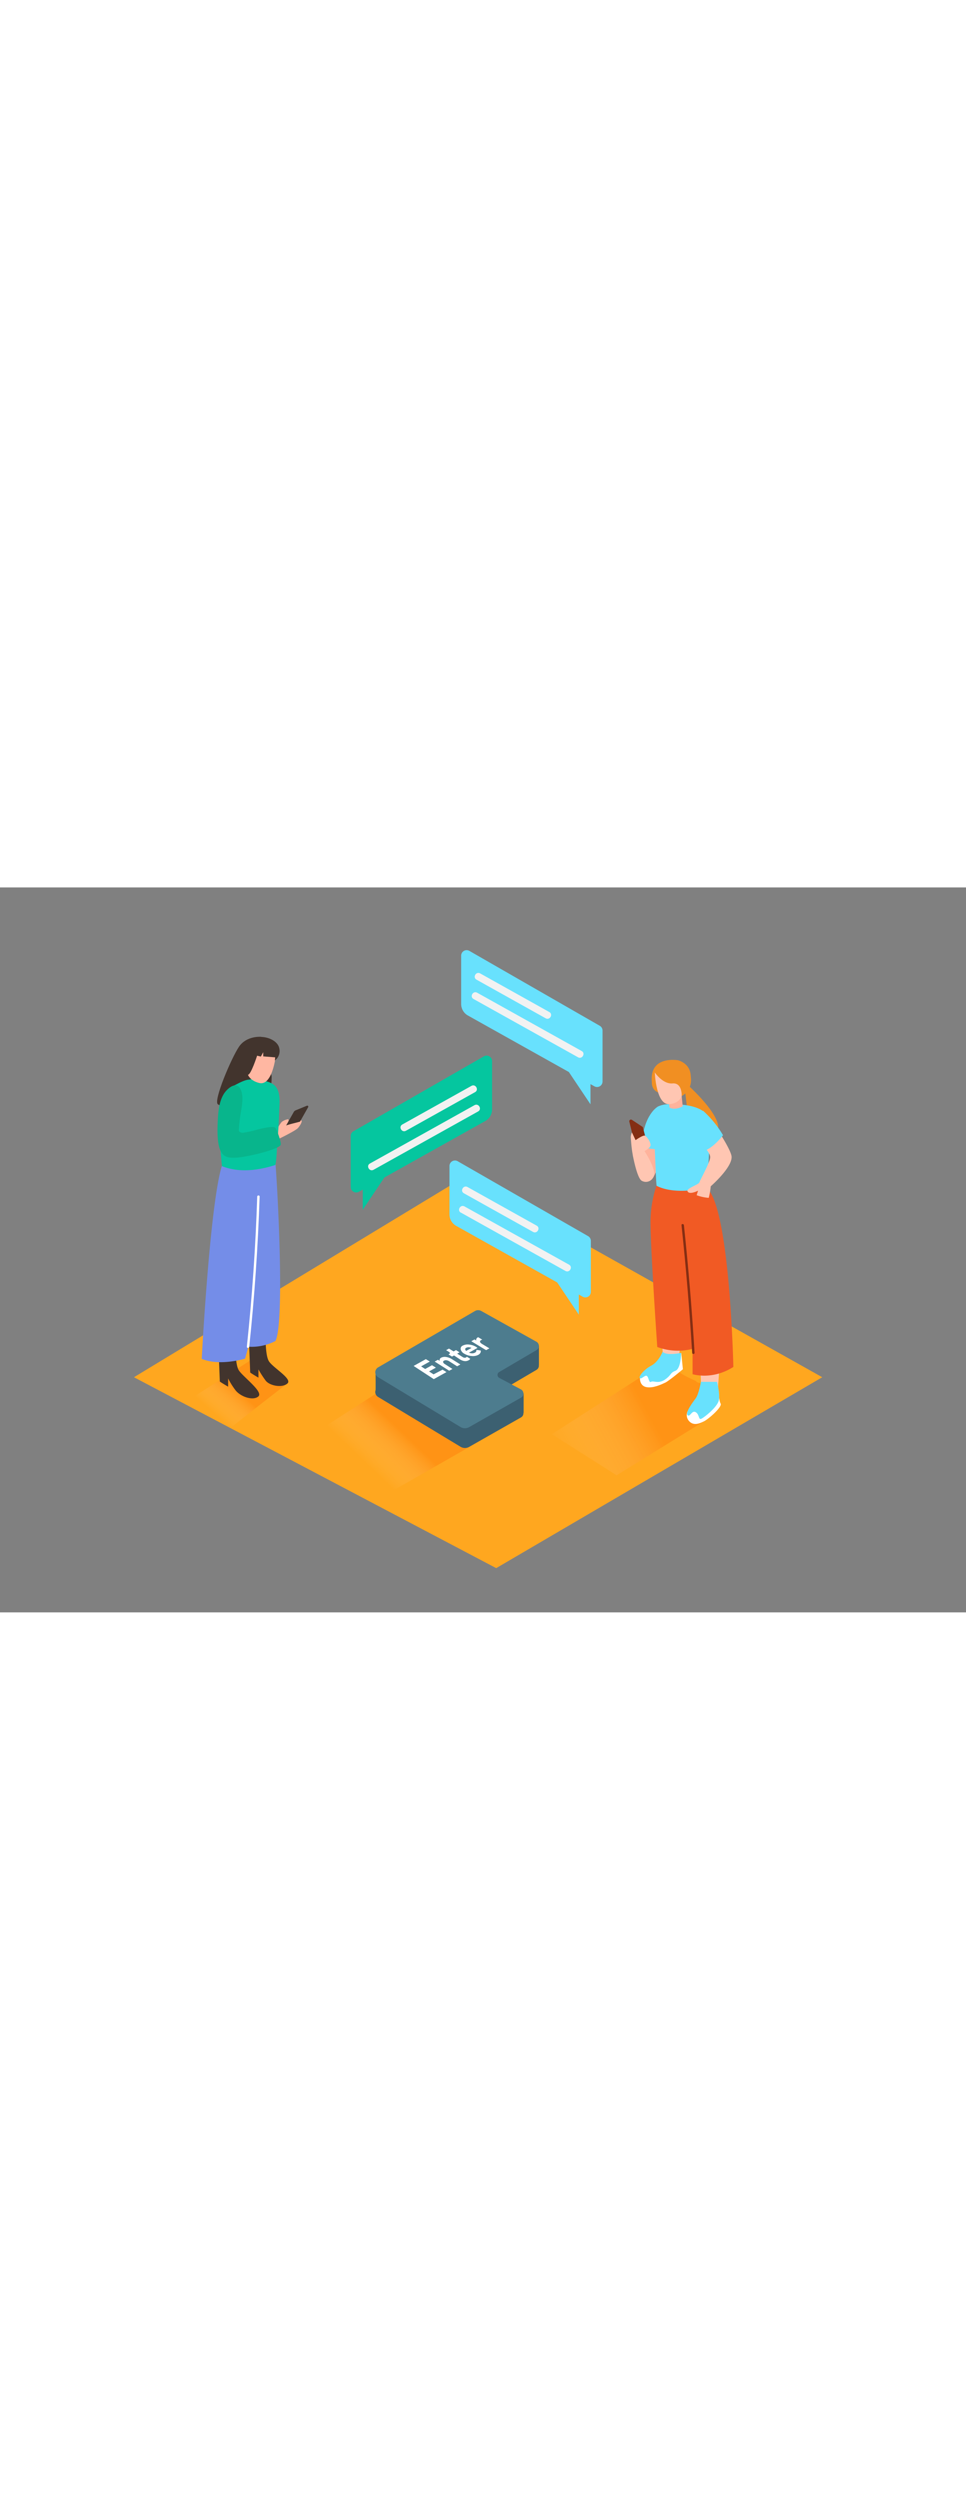 <svg id="Layer_1" data-name="Layer 1" xmlns="http://www.w3.org/2000/svg" xmlns:xlink="http://www.w3.org/1999/xlink" viewBox="0 0 400 300" data-imageid="chat-isometric" imageName="Chat" class="illustrations_image" style="width: 116px;"><rect x="0" y="0" width="400" height="300" fill="#808080" stroke="none"/><defs><linearGradient id="linear-gradient" x1="154.39" y1="241.04" x2="168.05" y2="226.73" gradientUnits="userSpaceOnUse"><stop offset="0" stop-color="#fff" stop-opacity="0"/><stop offset="1" stop-color="#ff6a00"/></linearGradient><linearGradient id="linear-gradient-2" x1="89.59" y1="218.43" x2="98.52" y2="208.32" xlink:href="#linear-gradient"/><linearGradient id="linear-gradient-3" x1="231.62" y1="238.1" x2="268.56" y2="217.95" xlink:href="#linear-gradient"/></defs><title>61-70</title><polygon points="55.47 202.69 192.47 119.69 340.47 202.69 205.47 281.69 55.47 202.69" fill="#ffa71f"/><path d="M215.85,219.28c-6.92-3.63-45.06-6.69-51.43-11.22-1.37-1,3-4.73,2.91-6.08L124.91,229.3l37.5,20.49Z" opacity="0.32" fill="url(#linear-gradient)"/><path d="M108.2,197.82a4.93,4.93,0,0,1-2.14-3.63L76.39,213.24l19.07,10.52h0c.08-.36,23.54-18.5,23.54-18.5C112.08,201.63,114.56,202.35,108.2,197.82Z" opacity="0.32" fill="url(#linear-gradient-2)"/><path d="M293.86,207.67a.67.67,0,0,1,0-.73c.14-.25-3.62-1-3.48-1.26.18-.62-2.24-.75-2.07-1.37-6.34-2.81-7.64-3.78-12.46-8.44l-47.35,30.4,26.82,17,36.24-22.37C291.66,220.43,301.54,216.14,293.86,207.67Z" opacity="0.32" fill="url(#linear-gradient-3)"/><path d="M200.24,77.35q-24,12.11-47.05,25.83a.5.5,0,0,0,.5.86q23.08-13.71,47.05-25.83C201.32,77.92,200.82,77.06,200.24,77.35Z" fill="#f7931e"/><path d="M193.06,85.92a5.56,5.56,0,0,0-4.69,6.19c.08.63,1.08.64,1,0A4.58,4.58,0,0,1,192.68,87a20.42,20.42,0,0,1-1.81,8.1c-.26.58.6,1.09.86.5a21.68,21.68,0,0,0,2-9.24A.51.51,0,0,0,193.06,85.92Z" fill="#f7931e"/><path d="M192.31,97c-.35-.54-1.21,0-.86.5a1,1,0,0,1-1.59,1.17c-.42-.49-1.12.22-.71.71A2,2,0,0,0,192.31,97Z" fill="#f7931e"/><path d="M156.69,206.7l40-23.26a2.63,2.63,0,0,1,2.6,0l22.84,12.73a2,2,0,0,1,0,3.48l-15.44,9.07a1.38,1.38,0,0,0,.05,2.41l9,4.78a1.94,1.94,0,0,1,0,3.4l-21.42,12.17a3.56,3.56,0,0,1-3.6,0l-34.17-20.64A2.36,2.36,0,0,1,156.69,206.7Z" fill="#3c6071"/><path d="M155.52,208.51c.06-.28,0-8.18,0-8.18l7.85,4.09Z" fill="#3c6071"/><polygon points="216.82 217.47 216.82 209.32 209.65 213.79 216.82 217.47" fill="#3c6071"/><polygon points="223.16 197.56 223.16 189.57 215.41 193.86 218.38 196.53 223.16 197.56" fill="#3c6071"/><path d="M156.69,198.54l40-23.26a2.63,2.63,0,0,1,2.6,0L222.13,188a2,2,0,0,1,0,3.48l-15.44,9.07a1.38,1.38,0,0,0,.05,2.41l9,4.78a1.94,1.94,0,0,1,0,3.4l-21.42,12.17a3.56,3.56,0,0,1-3.6,0l-34.17-20.64A2.36,2.36,0,0,1,156.69,198.54Z" fill="#4d7c8e"/><path d="M183.25,199.56l1.63,1-5.26,2.92-8.35-5.46,5.06-2.82,1.63,1-3.59,2,1.68,1.09,2.82-1.57,1.62,1-2.83,1.57,1.86,1.21Z" fill="#fff"/><path d="M182.1,195.93a1.63,1.63,0,0,1-.07-.24,1.16,1.16,0,0,1,.61-1.07,3.31,3.31,0,0,1,2.06-.31,6,6,0,0,1,2.44.91l3.49,2.19-1.35.75L186,196.08a2.67,2.67,0,0,0-1.15-.41,1.67,1.67,0,0,0-1,.17q-.45.25-.36.63a1.59,1.59,0,0,0,.77.81l3.09,2L186,200,180,196.21l1.33-.74Z" fill="#fff"/><path d="M184.73,191.49l1.18-.66,1.91,1.18,1-.55,1.48.92-1,.55,2.4,1.49a1.43,1.43,0,0,0,.65.2,1.08,1.08,0,0,0,.62-.11,1,1,0,0,0,.22-.16.59.59,0,0,0,.12-.15l0,0,1.42.88a1.9,1.9,0,0,1-.72.61q-1.55.86-3.64-.44L188,193.68l-.84.47-1.47-.92.44-.25a.29.29,0,0,0,.16-.35.87.87,0,0,0-.42-.45Z" fill="#fff"/><path d="M194.19,192.52a3.21,3.21,0,0,0,1.26.28,2.33,2.33,0,0,0,1.21-.28,1.18,1.18,0,0,0,.52-.5.69.69,0,0,0,.08-.48l0-.19,1.82.29,0,.12a1.37,1.37,0,0,1,0,.3,1.53,1.53,0,0,1-.1.43,1.57,1.57,0,0,1-.33.48,2.57,2.57,0,0,1-.63.48,4.79,4.79,0,0,1-2.77.45,6.71,6.71,0,0,1-3-.95,2.84,2.84,0,0,1-1.48-1.79,1.4,1.4,0,0,1,.85-1.56,4.42,4.42,0,0,1,2.6-.43,6.67,6.67,0,0,1,2.88.94l.63.44Zm-1.56-1.45a1.11,1.11,0,0,0,.39.73l2.24-1.24a3.22,3.22,0,0,0-1.17-.28,1.9,1.9,0,0,0-1,.21A.66.66,0,0,0,192.63,191.07Z" fill="#fff"/><path d="M199.7,187.14a2.11,2.11,0,0,0-.51.21q-.53.29-.41.72t.91.9l2.95,1.77-1.35.75-6.14-3.7,1.33-.74.75.45q0-.08-.06-.23a1,1,0,0,1,.1-.48,1.12,1.12,0,0,1,.53-.56l.2-.11Z" fill="#fff"/><path d="M114.13,101s2.1-3.75,2.68-4.08a6,6,0,0,1,2.46-1c.51.12,0,1.42,0,1.42s5-1.28,5.51-.9-.51,2.13-1.45,3.18-7.56,4.28-7.56,4.28Z" fill="#ffb7a2"/><path d="M124.22,96.92l3.39-6a.42.42,0,0,0-.52-.59l-4.67,1.91a1.61,1.61,0,0,0-.79.7l-3.15,5.57,0,0C120.37,97.84,122.32,97.47,124.22,96.92Z" fill="#42342d"/><path d="M108.17,61.83s-6.08-.6-9.25,4.15S88.29,88.27,90.21,89.74s12.33,3.17,17.42,1.7,4.86-13.35,4.86-13.35" fill="#42342d"/><path d="M110,184.28s-.33,9,1.32,11.74,9.87,7.32,7.7,9.25-7.29,1-9-1.16a42.66,42.66,0,0,1-3-4.65l0,3.41s-3.42-2-3.42-2.17-.79-20.34-.79-20.34" fill="#42342d"/><path d="M97.53,188.07s-.33,9,1.33,11.7,10.32,8.94,8.13,10.86-7.3.15-9.42-2.48a31.07,31.07,0,0,1-3.1-4.95l0,3.4s-3.45-2-3.45-2.17-.79-20.28-.79-20.28" fill="#42342d"/><path d="M113.85,112.16c.44,1.13,4.46,67.13.22,75.53a21.35,21.35,0,0,1-11.21,2.37L101.47,195s-10.42,3.23-17.94.09c0,0,3.6-68.74,8.92-81.48" fill="#748de8"/><path d="M115.37,98.27q.14-2.72.23-5.45c.1-3.25.76-7.76-1.51-10.47-1.5-1.8-4-2.07-6-2.8a8,8,0,0,0-2.81-.45,9.28,9.28,0,0,0-1.84.41c-2.25,0-5.22,1.87-7.29,2.87-1,.5-1.58,3.69-2.45,4.44-1.88,4.51-2.31,4.84-2.4,9.77a1,1,0,0,0-.13.25c-.48,1.52-.22,6.87.17,11.93,0,.1,0,.2,0,.3l0-.06c.18,2.31.39,4.55.56,6.32,7,2.8,14.86,1.83,22-.43.55-.17.81-7.94.9-8.84C115,103.47,115.24,100.87,115.37,98.27Z" fill="#05c69f"/><path d="M114.24,68c.3.16-1.14,14.26-6.81,12.94s-5.63-6-5.5-7.22,2.79-4.17,3.67-5.32S113,67.29,114.24,68Z" fill="#ffb7a2"/><path d="M115.63,66.5c-.73-3.55-7-6.26-12.8-3.53-3.61,1.7-7.16,11.52-3.16,13.51s3,1,3,1a4.84,4.84,0,0,1-.15-.74.66.66,0,0,1-.05-.31c0-.09,0-.18,0-.26s0-.13,0-.19a12.38,12.38,0,0,1,3-7.16c1.77-1.77,4.18-1.66,6.48-1.33a7.25,7.25,0,0,1,2.23.46l-.36,3.66A4.86,4.86,0,0,0,115.63,66.5Z" fill="#42342d"/><path d="M114.27,70.34,109,69.92V68.18L108,70l-1.53-.38s-2.6,8.06-3.81,7.88-1.74-4.16-1.28-6.24,2.95-6.09,7.11-6.11S115.22,66.53,114.27,70.34Z" fill="#42342d"/><path d="M106.79,100.15a49.65,49.65,0,0,1-6.16,1.38c-.67,0-1.47-.17-1.7-.8a1.79,1.79,0,0,1,0-.73,67.14,67.14,0,0,1,1.06-8.39c.38-2.48.81-5.87-.42-8.19-1.84-3.44-5.45-.19-6.81,1.91-2.24,3.49-2.48,8.41-2.64,12.43-.54,13.64,2.79,14.22,7.39,14.08s18.63-3.58,18.75-5.45c.08-1.19-1-4.57-2.14-6.79C113.57,98.64,110.11,99.34,106.79,100.15Z" fill="#08b58c"/><path d="M106.51,127.94q-1,31.14-4.3,62.14c-.07.64.93.63,1,0q3.27-31,4.3-62.14C107.53,127.3,106.53,127.3,106.51,127.94Z" fill="#fff"/><path d="M270.44,120.11c0,.06,3.8-6.53,3.22-12.41s-8-1.65-8-1.65" fill="#ffb39c"/><path d="M272.63,90.56s-6.36,3.05-7,17c0,0,6.67,1.3,9.56.59" fill="#68e1fd" class="target-color"/><path d="M284.7,152s2.14,17.55,3.35,22,2.29,32.68,2.29,32.68,3.77,2.69,7,0c0,0,1.7-22.84.81-28.94s0-30.14,0-30.14" fill="#ffc6b2"/><path d="M272.35,147s-.43,12.94,0,17.21,2.28,31.29,2.28,31.29a4.8,4.8,0,0,0,6.26,0s2.07-13.37,1.82-15.93-.68-34.85-.68-34.85" fill="#ffc6b2"/><path d="M285.6,82.48c0,.07,15.63,14.15,10.93,19.21s-10.93-1.83-10.93-1.83l-2-16" fill="#f18f22"/><path d="M284.7,216.84a3.67,3.67,0,0,0,.7,4.07c1.8,1.92,4.16,1,6.15,0s7.63-6,6.85-7.31-1.07-6.83-1.07-6.83" fill="#fff"/><path d="M290.25,204.58s-.91,5.2-2.2,6.89-4.34,5.82-3.35,6.89,1.73-2.14,3.35-1.22,1.11,3.22,2.29,2.76,6.69-4.84,7.3-7.62-.77-7.68-.77-7.68" fill="#68e1fd" class="target-color"/><path d="M265,203.08s-.22,3.1,2.59,3.69,6.3-1.12,7.87-1.84,7.31-5.55,7.31-5.55l-.68-6.75" fill="#fff"/><path d="M274.39,192.15s-1.68,4.18-4.72,5.75-5.4,4.61-4.72,5.17,2.14-1.46,2.92-.9.78,3,1.74,2.41,3,1,5.79-.95,1.91-2.7,4.27-3.6,2.36-7.42,2.36-7.42S276.08,193.94,274.39,192.15Z" fill="#68e1fd" class="target-color"/><path d="M271.82,123.47a47.64,47.64,0,0,0-2.41,13c-.44,7.84,2.75,53.71,2.75,53.71a24.49,24.49,0,0,0,14.62.77v10.48s8.07,2.62,16.89-3c0,0-1.41-65.85-11-74.08" fill="#f15a24"/><path d="M293.35,95.59c-1.28-4.49-8.5-6.09-16.68-5.86a10.09,10.09,0,0,0-4,.84c-2.85,4.13-2.22,9.78-1.78,14.52.49,5.33.58,14.83,1,18.38,7.35,3.8,18.88,1.29,20.86.87C292.67,124.34,294.64,100.08,293.35,95.59Z" fill="#68e1fd" class="target-color"/><path d="M282.28,86.34l.41,4.23s-2.89,1.79-5.43.58l-.35-2.65" fill="#ffb39c"/><path d="M276,85.1c-6.61.77-6.09-4.58-6.09-4.58-1.06-11.16,10.87-9,10.87-9s9,2.11,3.43,13.27" fill="#f18f22"/><path d="M271.14,76.56s.49,13.77,6.16,13.12,5.35-5.35,5.35-5.35.81-8.59-3.89-10.21S271.14,76.56,271.14,76.56Z" fill="#ffc6b2"/><path d="M271.14,76.56s3.28,4.91,7.36,4.55,3.78,5.23,3.78,5.23a7.51,7.51,0,0,0,3.85-7.11c0-3-4.25-8-8.18-7.76S270.23,73.77,271.14,76.56Z" fill="#f18f22"/><path d="M288.47,127.37a18.17,18.17,0,0,0,5,1.09,30.59,30.59,0,0,0,.83-4.78s9.65-8.4,8.56-12.78-9.46-16.24-9.57-16.22c-3.49.44-4.75,8-4.13,9.41s5,5.42,4.93,7.57S289.91,121,289.64,122s-5.54,2.52-4.94,3.75c.77,1.59,4.35-.26,4.35-.26S288.79,126.31,288.47,127.37Z" fill="#ffc6b2"/><path d="M291.11,92.4a43.12,43.12,0,0,1,8.28,10.14s-3.89,5.21-7.84,6.47,0-.59,0-.59-4-2.78-4.71-5.24S291.11,92.4,291.11,92.4Z" fill="#68e1fd" class="target-color"/><path d="M260.59,96.92a.7.7,0,0,1,1.06-.75c1.82,1.2,4.56,3,4.53,3s2.27,8.54,2.27,8.54l-6.11-3.62Z" fill="#842e13"/><path d="M266.3,109.45s3-1.56,3.1-2.76-1.52-3.54-2.3-3.95-3.92,1.84-3.92,1.84l-1.5-3.19a4.65,4.65,0,0,0-.49,2.13c.1,1,.49,8.07,1.56,9s4.19.78,4.38,0S266.3,109.45,266.3,109.45Z" fill="#ffc6b2"/><path d="M262,110.66s1.68,9.35,3.64,10.68a3.44,3.44,0,0,0,5.16-3.67c-.55-3.67-4.38-9.27-4.38-9.27" fill="#ffc6b2"/><path d="M283.2,139.77c-.07-.63-1.07-.64-1,0q2.8,26.36,4.41,52.82c0,.64,1,.64,1,0Q286,166.13,283.2,139.77Z" fill="#842e13"/><path d="M248.36,57.26l-54-31a2.27,2.27,0,0,0-3.4,2v20A5.45,5.45,0,0,0,193.75,53L246.12,82.3a2.27,2.27,0,0,0,3.38-2V59.23A2.27,2.27,0,0,0,248.36,57.26Z" fill="#68e1fd" class="target-color"/><polyline points="244.51 78.05 244.51 89.75 234.75 75.19" fill="#68e1fd" class="target-color"/><line x1="198.06" y1="36.86" x2="226.72" y2="52.84" fill="#68e1fd" class="target-color"/><path d="M197.3,38.16l28.66,16c1.69.94,3.2-1.65,1.51-2.59l-28.66-16c-1.69-.94-3.2,1.65-1.51,2.59Z" fill="#f2f2f2"/><line x1="196.81" y1="44.85" x2="240.13" y2="69.01" fill="#68e1fd" class="target-color"/><path d="M196.05,46.15,239.37,70.3c1.69.94,3.2-1.65,1.51-2.59L197.57,43.56c-1.69-.94-3.2,1.65-1.51,2.59Z" fill="#f2f2f2"/><path d="M243.52,144.3l-54-31a2.27,2.27,0,0,0-3.4,2v20a5.45,5.45,0,0,0,2.79,4.76l52.37,29.31a2.27,2.27,0,0,0,3.38-2V146.27A2.27,2.27,0,0,0,243.52,144.3Z" fill="#68e1fd" class="target-color"/><polyline points="239.67 165.09 239.67 176.79 229.91 162.24" fill="#68e1fd" class="target-color"/><line x1="192.83" y1="125.27" x2="221.49" y2="141.25" fill="#68e1fd" class="target-color"/><path d="M192.07,126.56l28.66,16c1.69.94,3.2-1.65,1.51-2.59l-28.66-16c-1.69-.94-3.2,1.65-1.51,2.59Z" fill="#f2f2f2"/><line x1="191.58" y1="133.26" x2="234.89" y2="157.41" fill="#68e1fd" class="target-color"/><path d="M190.82,134.55l43.32,24.16c1.69.94,3.2-1.65,1.51-2.59L192.33,132c-1.69-.94-3.2,1.65-1.51,2.59Z" fill="#f2f2f2"/><path d="M146.36,100.9l54-31a2.27,2.27,0,0,1,3.4,2v20A5.45,5.45,0,0,1,201,96.63L148.6,125.94a2.27,2.27,0,0,1-3.38-2V102.87A2.27,2.27,0,0,1,146.36,100.9Z" fill="#05c69f"/><polyline points="150.21 121.69 150.21 133.38 159.97 118.83" fill="#05c69f"/><line x1="195.99" y1="83.41" x2="167.33" y2="99.39" fill="#68e1fd" class="target-color"/><path d="M195.23,82.11l-28.66,16c-1.69.94-.18,3.53,1.51,2.59l28.66-16c1.69-.94.18-3.53-1.51-2.59Z" fill="#f2f2f2"/><line x1="197.24" y1="91.4" x2="153.92" y2="115.56" fill="#68e1fd" class="target-color"/><path d="M196.48,90.1l-43.32,24.16c-1.69.94-.18,3.53,1.51,2.59L198,92.69c1.69-.94.18-3.53-1.51-2.59Z" fill="#f2f2f2"/></svg>